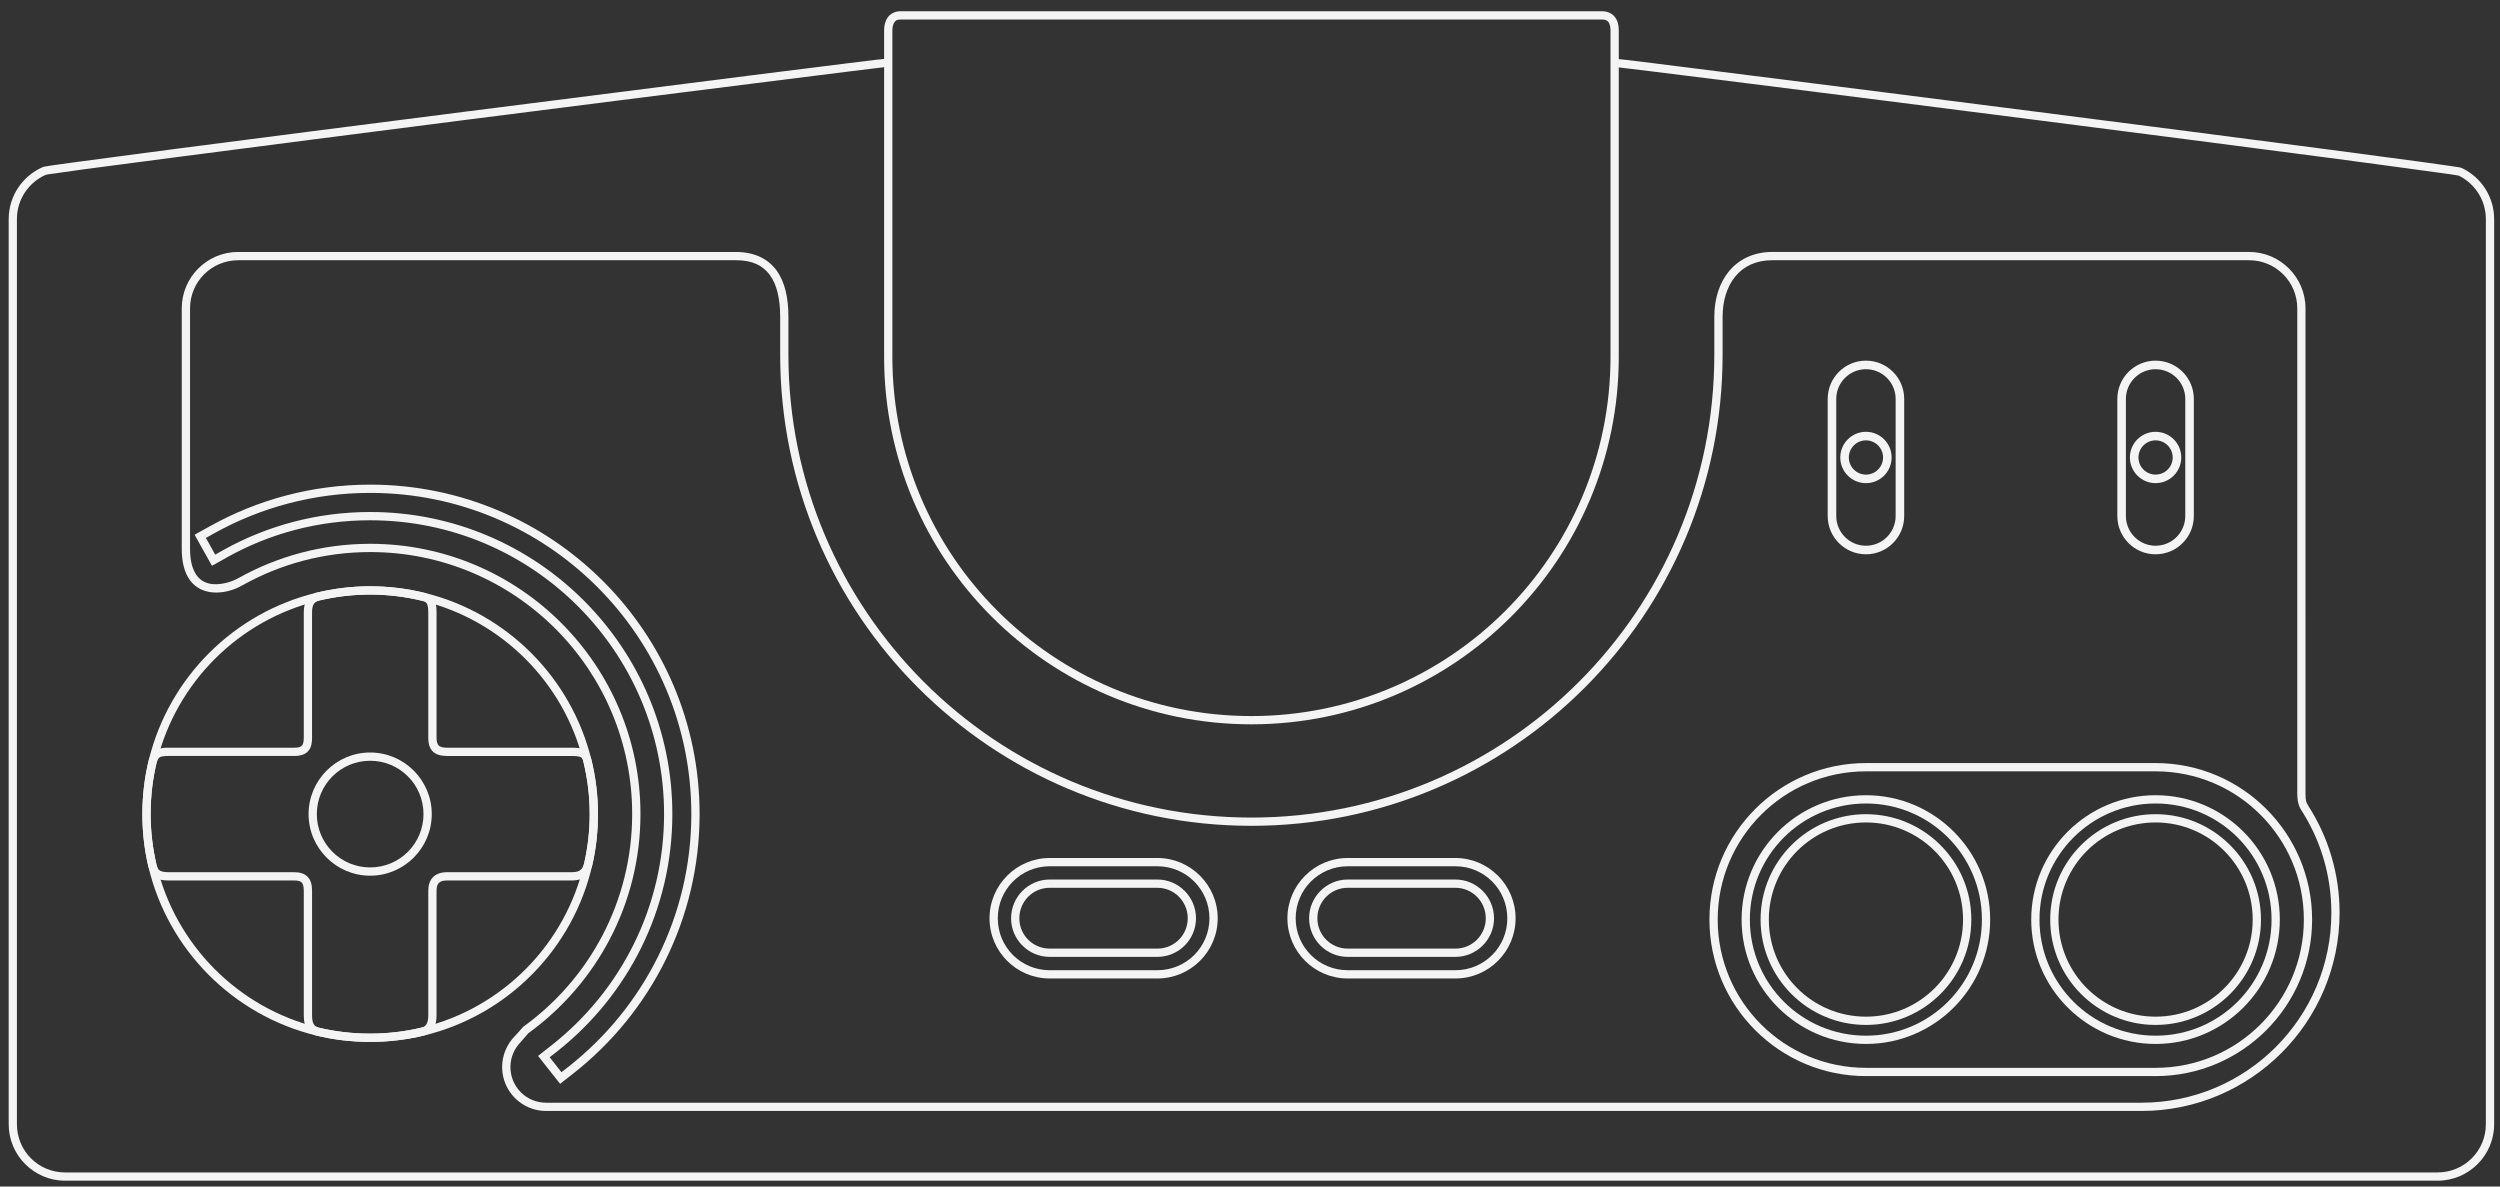 <?xml version="1.0" encoding="UTF-8" standalone="no"?>
<!-- Generator: Adobe Illustrator 13.0.0, SVG Export Plug-In . SVG Version: 6.00 Build 14948)  -->

<svg
   version="1.2"
   id="Layer_3"
   x="0px"
   y="0px"
   width="584.189"
   height="277.26"
   viewBox="0 0 584.189 277.26"
   xml:space="preserve"
   sodipodi:docname="tg-cd.svg"
   inkscape:version="1.2.2 (732a01da63, 2022-12-09)"
   xmlns:inkscape="http://www.inkscape.org/namespaces/inkscape"
   xmlns:sodipodi="http://sodipodi.sourceforge.net/DTD/sodipodi-0.dtd"
   xmlns="http://www.w3.org/2000/svg"
   xmlns:svg="http://www.w3.org/2000/svg"><rect x="0" y="0" width="584.189" height="277.26" fill="#333333" stroke="none"/><defs
   id="defs29" /><sodipodi:namedview
   id="namedview27"
   pagecolor="#000000"
   bordercolor="#111111"
   borderopacity="1"
   inkscape:showpageshadow="0"
   inkscape:pageopacity="0"
   inkscape:pagecheckerboard="1"
   inkscape:deskcolor="#d1d1d1"
   showgrid="false"
   inkscape:zoom="2.0445042"
   inkscape:cx="299.58363"
   inkscape:cy="175.10357"
   inkscape:window-width="1920"
   inkscape:window-height="1009"
   inkscape:window-x="-8"
   inkscape:window-y="-8"
   inkscape:window-maximized="1"
   inkscape:current-layer="Layer_3" />
<path
   id="path3"
   fill="#f4f4f4"
   d="m 207.29,13.7 c -0.172,0 -0.176,0.019 -0.302,0.031 -0.125,0.013 -0.303,0.037 -0.513,0.061 -0.42,0.047 -1.022,0.091 -1.78,0.181 -1.515,0.181 -3.666,0.447 -6.397,0.785 -5.463,0.674 -13.18,1.647 -22.391,2.806 -18.42,2.318 -42.853,5.423 -67.261,8.54 -24.409,3.117 -48.809,6.233 -67.202,8.63 -9.196,1.199 -16.887,2.224 -22.33,2.958 -2.722,0.367 -4.894,0.66 -6.397,0.875 -0.756,0.108 -1.335,0.206 -1.754,0.272 -0.209,0.034 -0.383,0.067 -0.513,0.091 -0.064,0.012 -0.096,0.018 -0.15,0.03 -0.054,0.012 -0.076,-0.011 -0.242,0.06 -4.717,2.012 -8.027,6.72 -8.027,12.161 V 262.71 c 0,7.279 5.913,13.189 13.187,13.189 h 554.386 c 7.274,0 13.219,-5.914 13.219,-13.187 V 51.183 c 0,-5.224 -3.064,-9.757 -7.484,-11.889 -0.169,-0.082 -0.181,-0.075 -0.241,-0.09 -0.06,-0.015 -0.144,-0.046 -0.211,-0.061 -0.136,-0.027 -0.3,-0.055 -0.514,-0.09 -0.426,-0.071 -1.021,-0.16 -1.78,-0.271 -1.525,-0.224 -3.698,-0.529 -6.431,-0.905 -5.477,-0.75 -13.191,-1.775 -22.423,-2.988 -18.463,-2.426 -42.94,-5.583 -67.438,-8.721 -24.5,-3.138 -49.007,-6.241 -67.508,-8.57 -9.251,-1.164 -17.014,-2.159 -22.512,-2.836 -2.748,-0.339 -4.928,-0.604 -6.457,-0.785 -0.766,-0.091 -1.354,-0.133 -1.78,-0.181 -0.214,-0.024 -0.384,-0.048 -0.514,-0.061 -0.129,-0.013 -0.172,-0.03 -0.332,-0.03 v 1.931 c -0.102,0 0.006,-0.011 0.121,0 0.114,0.011 0.304,0.037 0.513,0.061 0.419,0.047 0.988,0.122 1.751,0.211 1.523,0.181 3.711,0.446 6.457,0.785 5.494,0.677 13.261,1.642 22.512,2.807 18.499,2.328 43.006,5.433 67.504,8.57 24.495,3.136 48.98,6.295 67.441,8.721 9.23,1.213 16.957,2.269 22.42,3.018 2.732,0.375 4.896,0.653 6.398,0.875 0.752,0.111 1.349,0.205 1.75,0.272 0.2,0.033 0.354,0.07 0.452,0.09 0.009,0.004 0.021,-0.003 0.029,0 0.03,0.006 0.053,0.028 0.062,0.031 3.703,1.842 6.275,5.682 6.275,10.109 v 211.53 c 0,6.229 -5.055,11.257 -11.285,11.257 H 15.211 c -6.235,0 -11.259,-5.021 -11.259,-11.261 V 51.18 c 0,-4.636 2.801,-8.62 6.79,-10.35 0.02,-0.004 0.027,0.006 0.06,0 0.101,-0.019 0.252,-0.06 0.453,-0.091 0.401,-0.063 1.003,-0.134 1.75,-0.242 1.495,-0.213 3.648,-0.539 6.367,-0.905 5.437,-0.732 13.104,-1.729 22.3,-2.927 18.391,-2.396 42.794,-5.543 67.203,-8.66 24.408,-3.118 48.842,-6.192 67.261,-8.51 9.21,-1.159 16.901,-2.132 22.36,-2.807 2.73,-0.337 4.918,-0.604 6.427,-0.785 0.755,-0.09 1.338,-0.165 1.75,-0.211 0.206,-0.023 0.372,-0.049 0.483,-0.061 0.112,-0.011 0.24,0 0.121,0 v -1.932 z" />
<path
   id="path5"
   fill="#f4f4f4"
   d="m 210.398,2.625 c -1.261,0 -2.336,0.589 -2.957,1.448 -0.621,0.86 -0.845,1.931 -0.845,2.988 v 76.344 c 0,47.394 38.426,85.851 85.82,85.851 47.395,0 85.851,-38.457 85.851,-85.851 V 7.062 c 0,-1.106 -0.23,-2.189 -0.874,-3.048 -0.647,-0.857 -1.729,-1.386 -3.023,-1.386 H 210.396 Z m 0,1.932 h 163.975 c 0.836,0 1.191,0.222 1.479,0.604 0.285,0.381 0.483,1.058 0.483,1.901 v 76.344 c 0,46.351 -37.571,83.919 -83.92,83.919 -46.352,0 -83.889,-37.569 -83.889,-83.919 V 7.062 c 0,-0.759 0.184,-1.457 0.483,-1.871 0.299,-0.413 0.656,-0.632 1.391,-0.632 z" />
<path
   id="path7"
   fill="#f4f4f4"
   d="m 86.498,137.002 c -4.331,0 -8.55,0.531 -12.583,1.509 -19.22,4.655 -34.366,19.741 -39.107,38.926 -1.014,4.105 -1.54,8.379 -1.54,12.795 0,4.242 0.479,8.385 1.418,12.343 4.597,19.377 19.782,34.651 39.108,39.378 4.069,0.996 8.332,1.509 12.704,1.509 4.318,0 8.532,-0.509 12.554,-1.479 19.579,-4.728 34.928,-20.266 39.379,-39.951 0.858,-3.793 1.298,-7.749 1.298,-11.799 0,-4.39 -0.537,-8.652 -1.539,-12.735 -4.708,-19.173 -19.782,-34.252 -38.958,-38.957 -4.079,-1 -8.35,-1.539 -12.735,-1.54 z m 0,1.932 c 4.229,0.001 8.322,0.515 12.252,1.478 18.474,4.533 33.032,19.067 37.568,37.54 0.966,3.932 1.479,8.049 1.479,12.281 0,3.906 -0.441,7.723 -1.268,11.377 -4.288,18.967 -19.066,33.947 -37.93,38.504 -3.876,0.934 -7.937,1.419 -12.101,1.419 -4.217,0 -8.301,-0.49 -12.221,-1.449 -18.62,-4.555 -33.262,-19.292 -37.689,-37.961 -0.905,-3.813 -1.389,-7.798 -1.389,-11.89 0,-4.26 0.502,-8.385 1.479,-12.34 4.568,-18.486 19.171,-33.024 37.689,-37.51 3.888,-0.942 7.954,-1.448 12.131,-1.449 z" />
<path
   id="path9"
   fill="#f4f4f4"
   d="m 86.498,137.002 c -4.331,0 -8.55,0.531 -12.583,1.509 h -0.03 -0.061 c -0.87,0.296 -1.643,0.832 -2.142,1.629 -0.5,0.798 -0.695,1.781 -0.695,2.988 v 29.24 c 0,0.939 -0.162,1.525 -0.393,1.811 -0.229,0.285 -0.636,0.543 -1.811,0.543 h -29.39 c -1.049,0 -1.952,0.06 -2.776,0.452 -0.824,0.396 -1.426,1.173 -1.78,2.175 v 0.028 l -0.03,0.062 c -1.014,4.104 -1.539,8.377 -1.539,12.795 0,4.242 0.479,8.384 1.418,12.343 h 0.03 c 0.261,1.012 0.713,1.923 1.54,2.474 0.827,0.549 1.859,0.693 3.138,0.693 h 29.361 c 0.937,0 1.441,0.18 1.72,0.453 0.279,0.273 0.513,0.816 0.513,1.932 v 29.21 c 0,1.397 0.254,2.44 0.785,3.198 0.531,0.757 1.294,1.15 1.931,1.388 h 0.061 l 0.03,0.03 c 4.069,0.995 8.332,1.509 12.704,1.509 4.318,0 8.531,-0.508 12.553,-1.479 h 0.03 c 0.789,-0.219 1.57,-0.688 2.112,-1.479 0.542,-0.789 0.815,-1.854 0.815,-3.167 V 208.1 c 0,-0.899 0.223,-1.449 0.543,-1.781 0.32,-0.332 0.851,-0.573 1.871,-0.573 h 29.18 c 1.509,0 2.656,-0.388 3.44,-1.115 0.784,-0.729 1.158,-1.668 1.388,-2.565 v -0.029 c 0.858,-3.793 1.297,-7.749 1.297,-11.799 0,-4.389 -0.536,-8.653 -1.539,-12.735 v -0.03 c -0.271,-0.988 -0.768,-1.824 -1.6,-2.263 -0.831,-0.438 -1.761,-0.483 -2.987,-0.483 h -29.15 c -1.145,0 -1.681,-0.248 -1.961,-0.543 -0.281,-0.295 -0.483,-0.834 -0.483,-1.811 v -29.239 c 0,-1.164 -0.073,-2.105 -0.513,-2.928 -0.441,-0.823 -1.271,-1.381 -2.233,-1.659 h -0.03 c -4.079,-1.001 -8.35,-1.54 -12.735,-1.54 z m 0,1.932 c 4.219,0 8.301,0.518 12.222,1.478 0.009,0.002 0.021,-0.002 0.03,0 0.628,0.187 0.848,0.362 1.026,0.694 0.182,0.34 0.302,0.987 0.302,2.022 v 29.24 c 0,1.217 0.225,2.357 0.996,3.169 0.771,0.81 1.956,1.116 3.38,1.116 h 29.15 c 1.144,0 1.797,0.121 2.082,0.271 0.279,0.146 0.436,0.316 0.634,1.026 0.002,0.009 -0.002,0.02 0,0.029 0.961,3.925 1.479,8.028 1.479,12.252 0,3.906 -0.442,7.723 -1.268,11.377 -0.19,0.726 -0.421,1.261 -0.784,1.599 -0.372,0.346 -0.949,0.604 -2.143,0.604 h -29.18 c -1.349,0 -2.489,0.377 -3.259,1.177 -0.771,0.799 -1.086,1.903 -1.086,3.108 v 29.24 c 0,1.038 -0.216,1.693 -0.482,2.08 -0.268,0.389 -0.607,0.57 -1.057,0.693 -3.858,0.928 -7.896,1.42 -12.041,1.42 -4.184,0 -8.237,-0.475 -12.13,-1.42 -0.016,-0.006 -0.013,-0.022 -0.03,-0.028 -0.448,-0.172 -0.739,-0.342 -0.965,-0.664 -0.234,-0.334 -0.453,-0.929 -0.453,-2.081 v -29.211 c 0,-1.389 -0.302,-2.52 -1.086,-3.29 -0.785,-0.769 -1.889,-1.024 -3.078,-1.024 H 39.394 c -1.101,0 -1.712,-0.168 -2.052,-0.393 -0.338,-0.229 -0.556,-0.529 -0.754,-1.298 -0.905,-3.813 -1.389,-7.798 -1.389,-11.89 0,-4.228 0.486,-8.322 1.449,-12.252 h 0.03 c 0.251,-0.711 0.445,-0.924 0.785,-1.086 0.339,-0.162 0.964,-0.242 1.931,-0.242 h 29.392 c 1.482,0 2.629,-0.379 3.32,-1.236 0.689,-0.857 0.814,-1.948 0.814,-3.048 v -29.24 c 0,-0.992 0.158,-1.586 0.393,-1.962 0.227,-0.362 0.557,-0.586 1.116,-0.785 0.018,-0.005 0.012,-0.023 0.03,-0.03 3.858,-0.925 7.895,-1.415 12.039,-1.415 z" />
<path
   id="circle11"
   fill="#f4f4f4"
   d="m 86.498,175.841 c -7.934,0 -14.393,6.459 -14.393,14.393 0,7.936 6.459,14.395 14.393,14.395 7.935,0 14.394,-6.46 14.394,-14.395 0,-7.935 -6.46,-14.393 -14.394,-14.393 z m 0,1.93 c 6.891,0 12.463,5.571 12.463,12.463 0,6.891 -5.572,12.461 -12.463,12.461 -6.89,0 -12.462,-5.57 -12.462,-12.461 0,-6.892 5.572,-12.463 12.462,-12.463 z" />
<path
   id="path13"
   fill="#f4f4f4"
   d="m 55.658,58.873 c -7.274,0 -13.188,5.913 -13.188,13.187 v 56.188 c 0,3.152 0.652,5.452 1.75,7.091 1.099,1.638 2.657,2.532 4.255,2.897 3.186,0.727 6.448,-0.42 8.178,-1.479 0.008,-0.005 0.022,0.005 0.03,0 8.826,-4.934 18.98,-7.755 29.814,-7.755 33.825,0 61.227,27.401 61.227,61.226 0,20.45 -10.012,38.551 -25.408,49.67 l -0.091,0.061 -0.06,0.092 -1.811,2.021 -0.061,0.061 c -1.822,1.854 -2.957,4.413 -2.957,7.212 0,5.66 4.601,10.261 10.259,10.261 h 7.967 335.854 0.966 28.004 c 25.572,0 46.319,-20.748 46.319,-46.32 0,-9.213 -2.69,-17.801 -7.332,-25.016 -0.006,-0.011 0.006,-0.021 0,-0.029 -0.447,-0.754 -0.634,-0.952 -0.634,-2.958 V 72.061 c 0,-7.274 -5.914,-13.187 -13.188,-13.187 H 414.113 c -4.325,0 -7.789,1.727 -10.081,4.497 -2.289,2.77 -3.439,6.53 -3.439,10.651 v 8.872 c 0,59.757 -48.423,108.15 -108.18,108.15 -59.756,0 -108.179,-48.394 -108.179,-108.15 v -8.872 c 0,-4.372 -0.792,-8.106 -2.776,-10.833 -1.989,-2.721 -5.185,-4.31 -9.482,-4.31 H 55.646 Z m 0,1.931 h 116.329 c 3.852,0 6.311,1.266 7.937,3.5 1.626,2.235 2.384,5.583 2.384,9.716 v 8.872 c 0,60.8 49.312,110.082 110.11,110.082 60.8,0 110.111,-49.282 110.111,-110.082 V 74.02 c 0,-3.764 1.047,-7.098 2.986,-9.445 1.941,-2.342 4.779,-3.767 8.604,-3.767 h 111.442 c 6.229,0 11.256,5.025 11.256,11.255 v 113.22 c 0,2.224 0.438,3.192 0.904,3.983 h 0.03 v 0.029 c 4.456,6.92 7.031,15.143 7.031,23.989 0,24.528 -19.859,44.39 -44.39,44.39 h -27.038 -0.966 -336.817 -7.967 c -4.615,0 -8.329,-3.714 -8.329,-8.328 0,-2.308 0.935,-4.373 2.444,-5.885 l 0.03,-0.029 v -0.031 l 1.69,-1.932 c 0.022,-0.016 0.037,-0.044 0.06,-0.06 15.841,-11.474 26.163,-30.128 26.163,-51.179 0,-34.869 -28.29,-63.158 -63.158,-63.158 -11.178,0 -21.7,2.929 -30.809,8.027 h -0.03 c -1.27,0.781 -4.339,1.82 -6.76,1.268 -1.21,-0.276 -2.257,-0.888 -3.078,-2.112 -0.821,-1.225 -1.418,-3.111 -1.418,-6.005 V 72.065 c -0.006,-6.227 5.019,-11.252 11.25,-11.252 z" />
<path
   id="circle15"
   fill="#f4f4f4"
   d="m 436.028,185.824 c -16.033,0 -29.061,13.026 -29.061,29.061 0,16.031 13.026,29.06 29.061,29.06 16.03,0 29.026,-13.027 29.026,-29.06 0.002,-16.032 -12.993,-29.061 -29.026,-29.061 z m 0,1.932 c 14.987,0 27.097,12.14 27.097,27.129 0,14.987 -12.11,27.128 -27.097,27.128 -14.99,0 -27.128,-12.141 -27.128,-27.128 0,-14.989 12.138,-27.129 27.128,-27.129 z" />
<path
   id="circle17"
   fill="#f4f4f4"
   d="m 436.028,190.257 c -13.587,0 -24.623,11.038 -24.623,24.624 0,13.585 11.036,24.622 24.623,24.622 13.585,0 24.622,-11.037 24.622,-24.622 0,-13.586 -11.037,-24.624 -24.622,-24.624 z m 0,1.931 c 12.54,0 22.689,10.149 22.689,22.691 0,12.541 -10.149,22.691 -22.689,22.691 -12.542,0 -22.692,-10.15 -22.692,-22.691 0,-12.541 10.15,-22.691 22.692,-22.691 z" />
<path
   id="path19"
   fill="#f4f4f4"
   d="m 436.028,178.312 c -20.189,0 -36.574,16.385 -36.574,36.573 0,20.19 16.385,36.573 36.574,36.573 h 67.684 c 20.189,0 36.573,-16.383 36.573,-36.573 0,-20.188 -16.384,-36.573 -36.573,-36.573 z m 0,1.931 h 67.684 c 19.146,0 34.642,15.494 34.642,34.642 0,19.148 -15.494,34.642 -34.642,34.642 h -67.684 c -19.146,0 -34.643,-15.493 -34.643,-34.642 0.002,-19.147 15.497,-34.642 34.643,-34.642 z" />
<path
   id="circle21"
   fill="#f4f4f4"
   d="m 503.708,185.824 c -16.031,0 -29.06,13.026 -29.06,29.061 0,16.031 13.027,29.06 29.06,29.06 16.033,0 29.029,-13.027 29.029,-29.06 0,-16.033 -12.997,-29.061 -29.029,-29.061 z m 0,1.932 c 14.989,0 27.098,12.14 27.098,27.129 0,14.987 -12.109,27.128 -27.098,27.128 -14.989,0 -27.129,-12.141 -27.129,-27.128 0,-14.989 12.141,-27.129 27.129,-27.129 z" />
<path
   id="circle23"
   fill="#f4f4f4"
   d="m 503.708,190.257 c -13.586,0 -24.624,11.038 -24.624,24.624 0,13.585 11.038,24.622 24.624,24.622 13.586,0 24.624,-11.037 24.624,-24.622 0,-13.586 -11.038,-24.624 -24.624,-24.624 z m 0,1.931 c 12.541,0 22.692,10.149 22.692,22.691 0,12.541 -10.151,22.691 -22.692,22.691 -12.541,0 -22.693,-10.15 -22.693,-22.691 0,-12.541 10.152,-22.691 22.693,-22.691 z" />
<path
   id="path29"
   fill="#f4f4f4"
   d="m 245.287,205.522 c -4.974,0 -9.022,4.078 -9.022,9.054 0,4.975 4.049,9.022 9.022,9.022 h 25.167 c 4.974,0 9.022,-4.05 9.022,-9.022 0,-4.976 -4.048,-9.054 -9.022,-9.054 z m 0,1.932 h 25.167 c 3.93,0 7.091,3.189 7.091,7.122 0,3.93 -3.161,7.091 -7.091,7.091 h -25.167 c -3.93,0 -7.092,-3.16 -7.092,-7.091 0,-3.931 3.161,-7.122 7.092,-7.122 z" />
<path
   id="path31"
   fill="#f4f4f4"
   d="m 245.287,200.492 c -7.763,0 -14.061,6.33 -14.061,14.093 0,7.762 6.298,14.063 14.061,14.063 h 25.167 c 7.763,0 14.092,-6.301 14.092,-14.063 0,-7.763 -6.329,-14.093 -14.092,-14.093 z m 0,1.932 h 25.167 c 6.719,0 12.161,5.441 12.161,12.161 0,6.719 -5.442,12.13 -12.161,12.13 h -25.167 c -6.72,0 -12.13,-5.412 -12.13,-12.13 0,-6.72 5.411,-12.161 12.13,-12.161 z" />
<path
   id="path33"
   fill="#f4f4f4"
   d="m 314.928,205.522 c -4.974,0 -9.021,4.078 -9.021,9.054 0,4.975 4.049,9.022 9.021,9.022 h 25.167 c 4.976,0 9.023,-4.05 9.023,-9.022 0,-4.976 -4.049,-9.054 -9.023,-9.054 z m 0,1.932 h 25.167 c 3.929,0 7.093,3.191 7.093,7.122 0,3.93 -3.161,7.091 -7.093,7.091 h -25.167 c -3.929,0 -7.091,-3.16 -7.091,-7.091 0,-3.931 3.162,-7.122 7.091,-7.122 z" />
<path
   id="path35"
   fill="#f4f4f4"
   d="m 314.928,200.492 c -7.763,0 -14.092,6.33 -14.092,14.093 0,7.762 6.329,14.063 14.092,14.063 h 25.167 c 7.765,0 14.062,-6.301 14.062,-14.063 0,-7.763 -6.297,-14.093 -14.062,-14.093 z m 0,1.932 h 25.167 c 6.722,0 12.13,5.441 12.13,12.161 0,6.719 -5.408,12.13 -12.13,12.13 h -25.167 c -6.72,0 -12.16,-5.412 -12.16,-12.13 0,-6.72 5.44,-12.161 12.16,-12.161 z" />
<path
   id="path37"
   fill="#f4f4f4"
   d="m 86.498,113.248 c -13.553,0 -26.318,3.524 -37.388,9.687 l -2.776,1.539 -0.845,0.483 0.453,0.845 3.108,5.552 0.483,0.845 0.845,-0.453 2.776,-1.569 c 9.876,-5.495 21.229,-8.6 33.344,-8.6 18.979,0.001 36.115,7.664 48.553,20.097 12.434,12.437 20.126,29.573 20.127,48.552 -0.002,21.893 -10.248,41.368 -26.192,53.955 l -2.505,1.963 -0.754,0.604 0.604,0.754 3.953,5.01 0.604,0.754 0.754,-0.604 2.505,-1.961 c 17.857,-14.087 29.332,-35.967 29.331,-60.475 -0.003,-42.502 -34.477,-76.977 -76.98,-76.978 z m 0,1.931 c 41.461,0.002 75.046,33.587 75.048,75.046 0.001,23.904 -11.197,45.229 -28.607,58.965 l -1.75,1.356 -2.746,-3.5 1.75,-1.358 c 16.389,-12.938 26.915,-32.972 26.917,-55.463 -0.001,-19.502 -7.921,-37.129 -20.702,-49.913 -12.785,-12.778 -30.412,-20.668 -49.911,-20.669 -12.449,0 -24.126,3.223 -34.28,8.872 l -1.931,1.086 -2.173,-3.893 1.932,-1.086 c 10.791,-6.006 23.233,-9.444 36.453,-9.443 z" />
<path
   fill="#f4f4f4"
   d="M 427.089,120.588 V 93.213 c 0,-4.936 4.001,-8.937 8.938,-8.937 v 0 c 4.938,0 8.937,4.001 8.937,8.937 v 0 27.375 h 0.002 c -0.002,4.938 -4.003,8.937 -8.938,8.939 v 0 c -4.938,-0.002 -8.939,-4.001 -8.939,-8.939 z m 1.999,-27.375 0.002,27.375 c 0.007,3.832 3.105,6.931 6.938,6.937 v 0 c 3.832,-0.006 6.931,-3.105 6.938,-6.937 v 0 -27.375 c -0.007,-3.83 -3.107,-6.931 -6.938,-6.938 v 0 c -3.833,0.007 -6.931,3.108 -6.94,6.938 z"
   id="path18" />
<path
   fill="#f4f4f4"
   d="m 430.026,106.902 c 0.002,-3.313 2.688,-5.999 6.001,-6.001 v 0 c 3.313,0.002 5.999,2.688 6.001,6.001 v 0 c -0.002,3.313 -2.688,5.999 -6.001,5.999 v 0 c -3.313,0 -5.999,-2.686 -6.001,-5.999 z m 2.001,0 c 0.004,2.208 1.79,3.996 4,4 v 0 c 2.21,-0.004 3.996,-1.792 4,-4 v 0 c -0.004,-2.21 -1.79,-3.996 -4,-4 v 0 c -2.21,0.004 -3.996,1.789 -4,4 z"
   id="path20" />
<path
   fill="#f4f4f4"
   d="m 494.771,120.588 -0.002,-27.374 c 0.002,-4.938 4.002,-8.938 8.939,-8.94 v 0 c 4.936,0.002 8.936,4.002 8.936,8.94 v 0 27.374 h 0.002 c -0.002,4.938 -4.002,8.938 -8.938,8.938 v 0 c -4.937,0 -8.937,-4 -8.937,-8.938 z m 1.999,-27.374 v 27.374 c 0.007,3.831 3.105,6.93 6.938,6.938 v 0 c 3.831,-0.008 6.93,-3.107 6.937,-6.938 v 0 -27.374 c -0.007,-3.832 -3.105,-6.932 -6.937,-6.938 v 0 c -3.833,0.006 -6.932,3.107 -6.938,6.938 z"
   id="path22" />
<path
   fill="#f4f4f4"
   d="m 497.706,106.9 c 0.002,-3.313 2.688,-5.999 6.001,-5.999 v 0 c 3.315,0 5.999,2.687 6.001,5.999 v 0 c -0.002,3.313 -2.686,6 -6.001,6 v 0 c -3.313,0 -5.999,-2.687 -6.001,-6 z m 2.002,0 c 0.005,2.209 1.79,3.997 3.999,4.001 v 0 c 2.209,-0.004 3.997,-1.792 3.999,-4.001 v 0 c -0.002,-2.209 -1.79,-3.994 -3.999,-4 v 0 c -2.209,0.006 -3.994,1.791 -3.999,4 z"
   id="path24" />
</svg>

